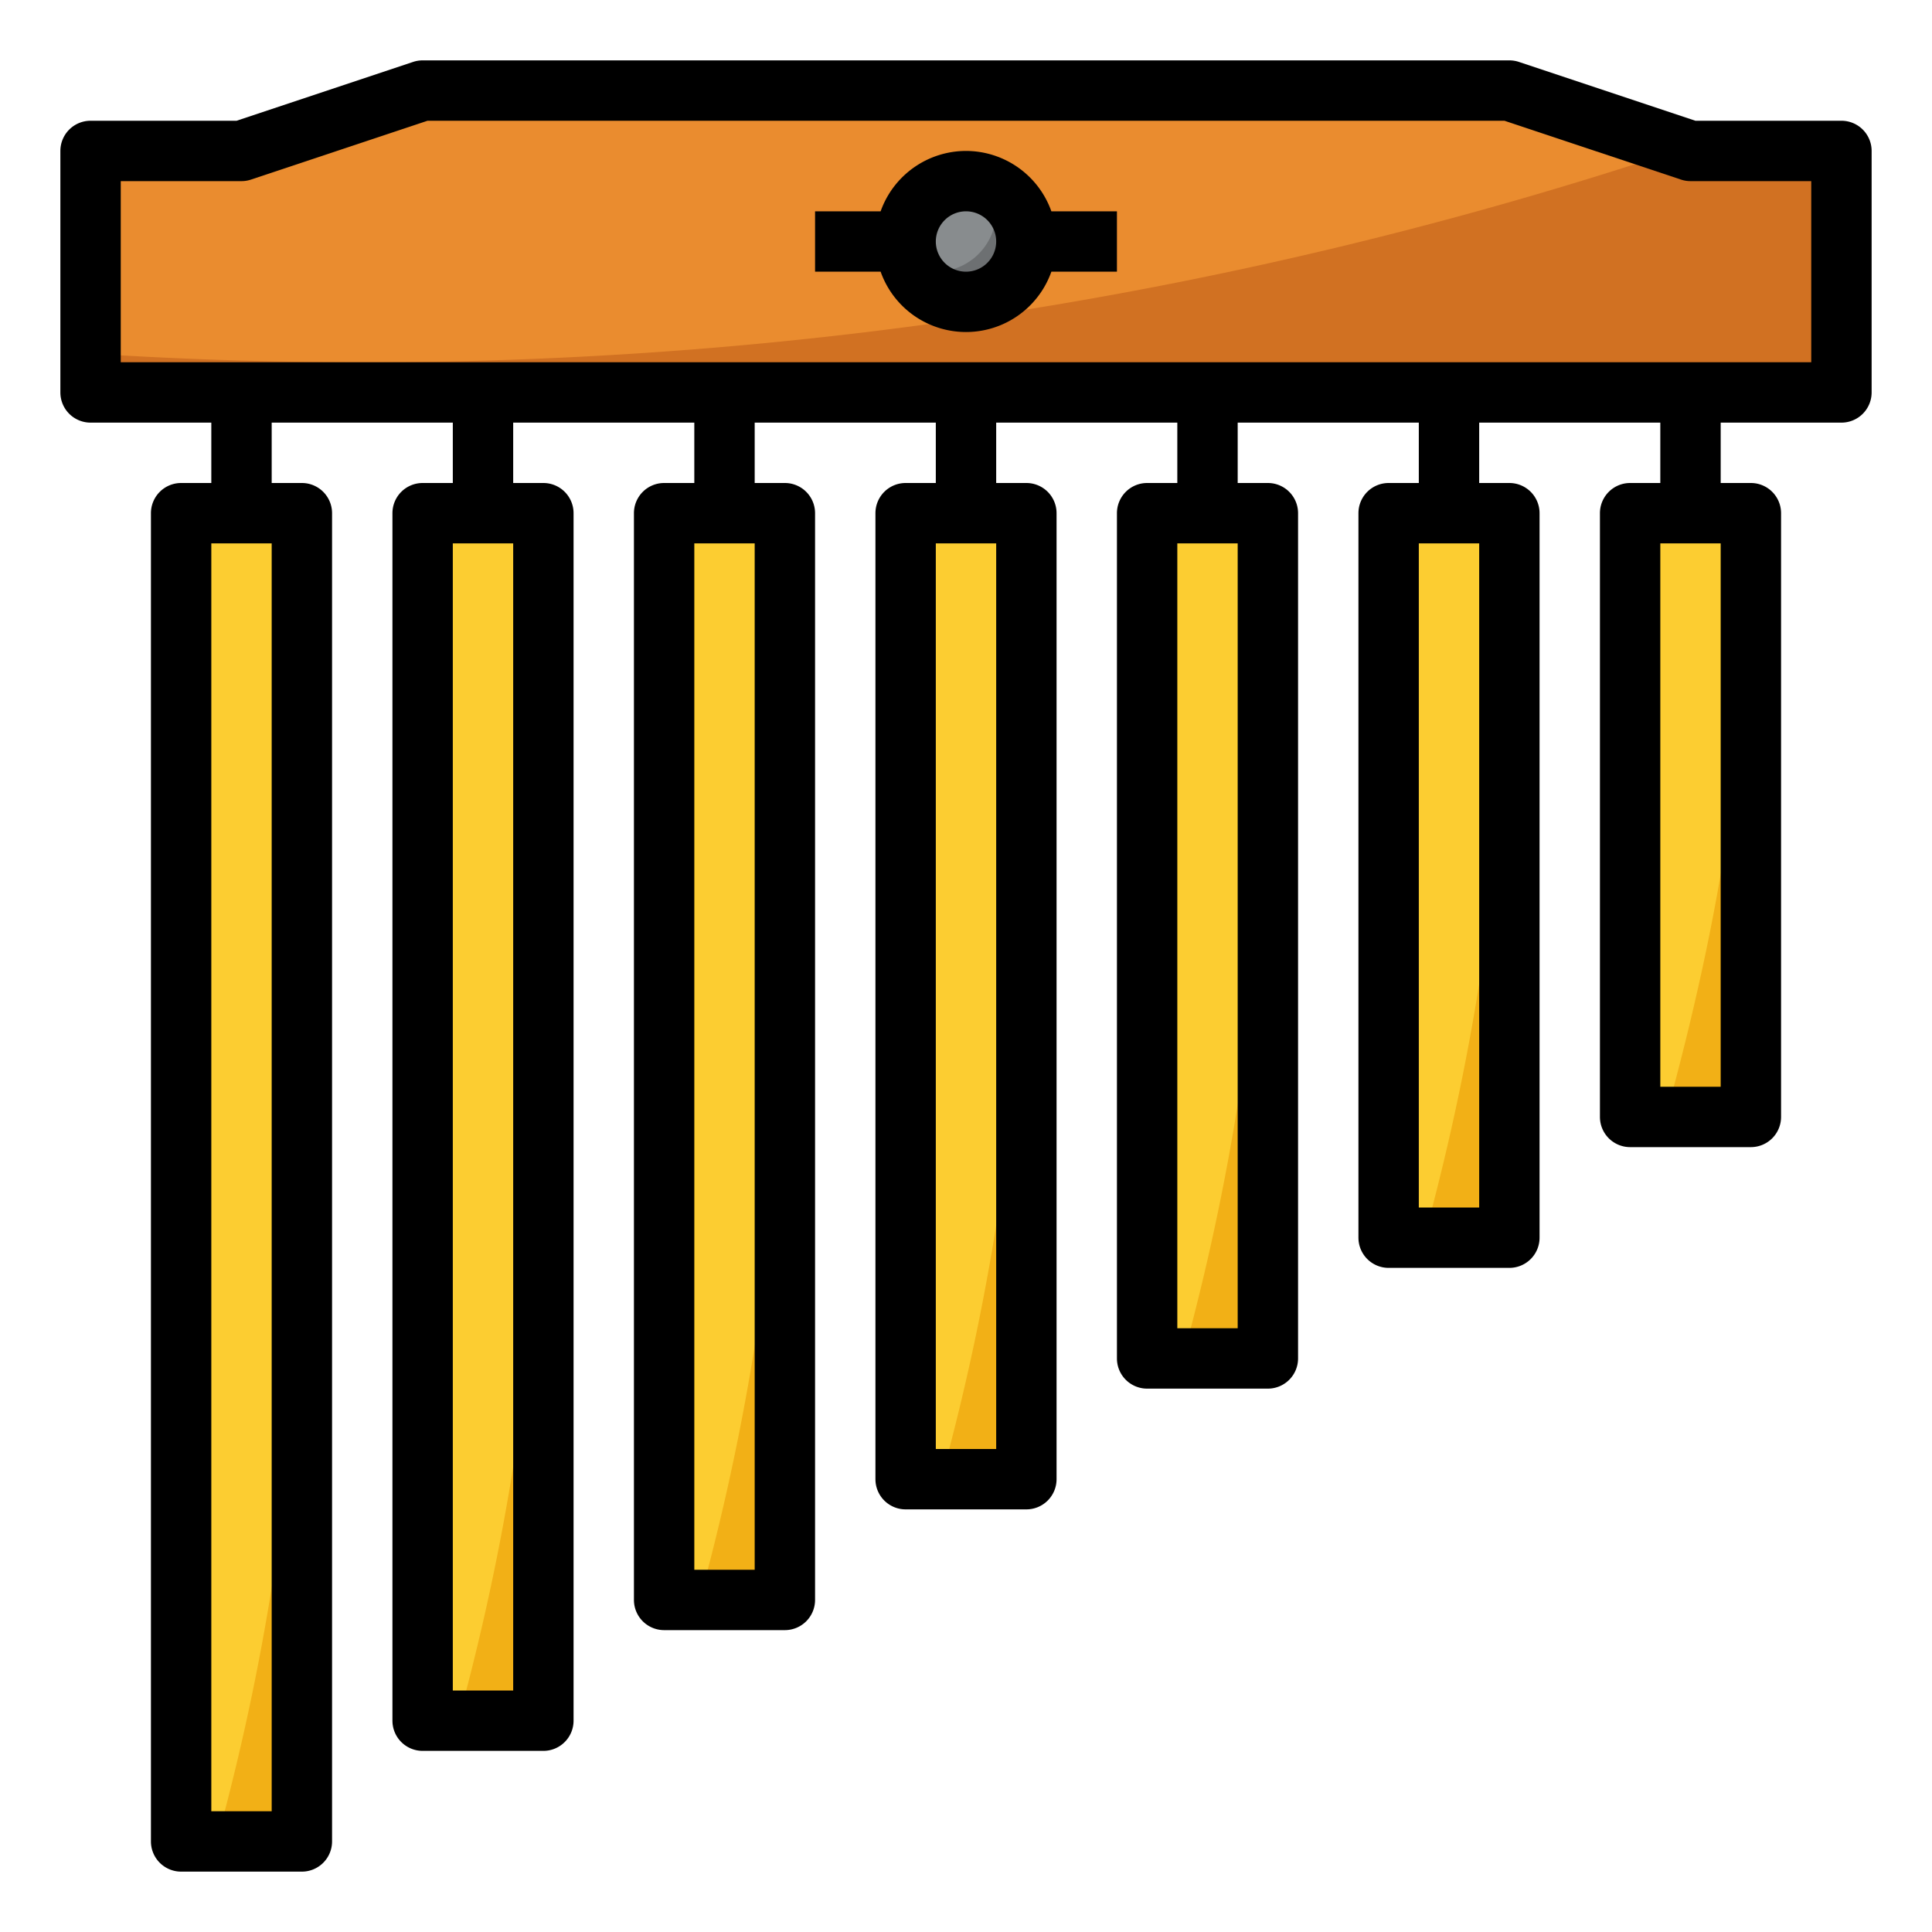 <svg height="512" viewBox="0 0 512 512" width="512" xmlns="http://www.w3.org/2000/svg"><g id="filled_outline" data-name="filled outline"><g fill="#fccd31"><path d="m112 136h32v320h-32z"/><path d="m176 136v288h32v-288"/><path d="m304 136h32v224h-32z"/><path d="m368 136h32v192h-32z"/><path d="m176 136h32v288h-32z"/><path d="m240 136h32v256h-32z"/><path d="m432 136h32v160h-32z"/></g><path d="m24 40h40l48-16h288l48 16h40v64h-464z" fill="#ea8c2f"/><path d="m446.022 39.341a1102.813 1102.813 0 0 1 -350.022 56.659q-36.285 0-72-2.317v10.317h464v-64h-40z" fill="#d17122"/><circle cx="256" cy="64" fill="#888c8e" r="16"/><path d="m262.575 49.425a15.979 15.979 0 0 1 -21.15 21.15 15.993 15.993 0 1 0 21.15-21.15z" fill="#6d7072"/><path d="m48 136h32v352h-32z" fill="#fccd31"/><path d="m80 488v-168a632.62 632.62 0 0 1 -22.584 168z" fill="#f2b016"/><path d="m144 456v-168a632.62 632.62 0 0 1 -22.584 168z" fill="#f2b016"/><path d="m208 424v-168a632.62 632.62 0 0 1 -22.584 168z" fill="#f2b016"/><path d="m272 392v-168a632.62 632.62 0 0 1 -22.584 168z" fill="#f2b016"/><path d="m336 360v-168a632.62 632.62 0 0 1 -22.584 168z" fill="#f2b016"/><path d="m400 328v-168a632.62 632.62 0 0 1 -22.584 168z" fill="#f2b016"/><path d="m464 296v-160c0 58.172-7.869 106.5-22.584 160z" fill="#f2b016"/><path d="m488 32h-38.7l-46.77-15.589a8 8 0 0 0 -2.53-.411h-288a8 8 0 0 0 -2.53.411l-46.77 15.589h-38.7a8 8 0 0 0 -8 8v64a8 8 0 0 0 8 8h32v16h-8a8 8 0 0 0 -8 8v352a8 8 0 0 0 8 8h32a8 8 0 0 0 8-8v-352a8 8 0 0 0 -8-8h-8v-16h48v16h-8a8 8 0 0 0 -8 8v320a8 8 0 0 0 8 8h32a8 8 0 0 0 8-8v-320a8 8 0 0 0 -8-8h-8v-16h48v16h-8a8 8 0 0 0 -8 8v288a8 8 0 0 0 8 8h32a8 8 0 0 0 8-8v-288a8 8 0 0 0 -8-8h-8v-16h48v16h-8a8 8 0 0 0 -8 8v256a8 8 0 0 0 8 8h32a8 8 0 0 0 8-8v-256a8 8 0 0 0 -8-8h-8v-16h48v16h-8a8 8 0 0 0 -8 8v224a8 8 0 0 0 8 8h32a8 8 0 0 0 8-8v-224a8 8 0 0 0 -8-8h-8v-16h48v16h-8a8 8 0 0 0 -8 8v192a8 8 0 0 0 8 8h32a8 8 0 0 0 8-8v-192a8 8 0 0 0 -8-8h-8v-16h48v16h-8a8 8 0 0 0 -8 8v160a8 8 0 0 0 8 8h32a8 8 0 0 0 8-8v-160a8 8 0 0 0 -8-8h-8v-16h32a8 8 0 0 0 8-8v-64a8 8 0 0 0 -8-8zm-416 448h-16v-336h16zm64-32h-16v-304h16zm64-32h-16v-272h16zm64-32h-16v-240h16zm64-32h-16v-208h16zm64-32h-16v-176h16zm64-32h-16v-144h16zm24-192h-448v-48h32a8 8 0 0 0 2.53-.411l46.77-15.589h285.4l46.77 15.589a8 8 0 0 0 2.53.411h32z"/><path d="m256 40a24.039 24.039 0 0 0 -22.624 16h-17.376v16h17.376a24 24 0 0 0 45.248 0h17.376v-16h-17.376a24.039 24.039 0 0 0 -22.624-16zm0 32a8 8 0 1 1 8-8 8.009 8.009 0 0 1 -8 8z"/></g></svg>